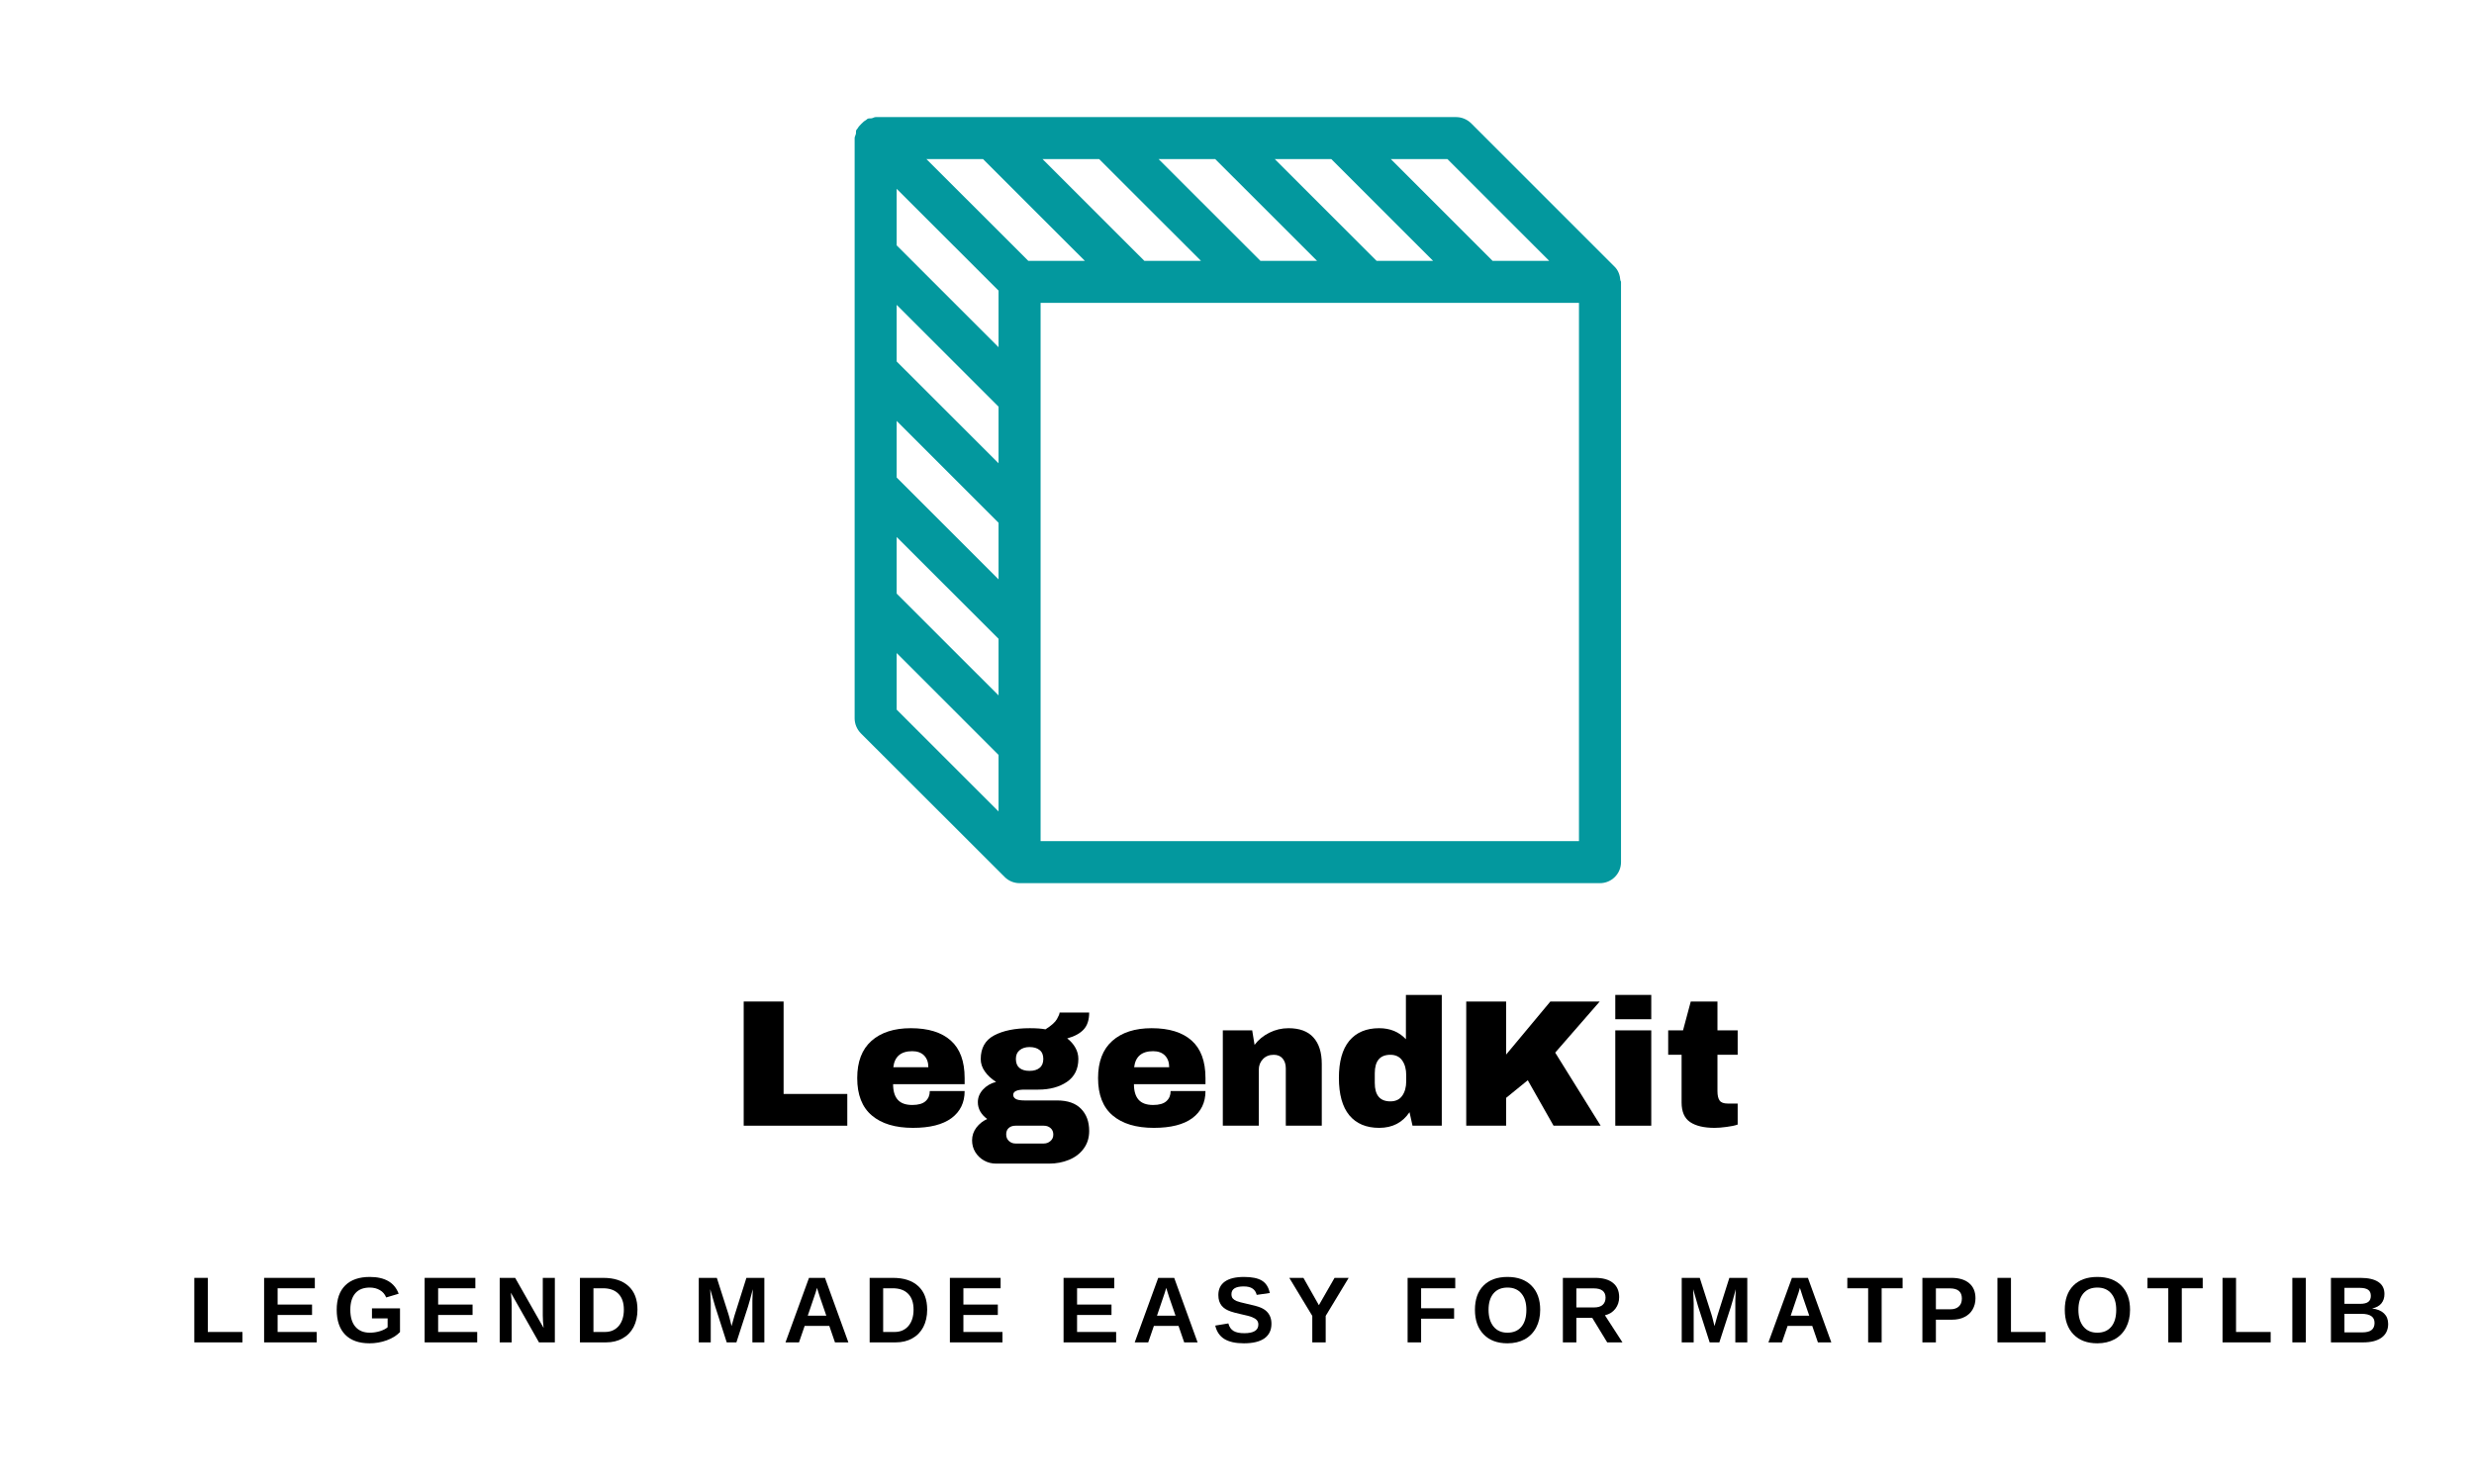 <svg xmlns="http://www.w3.org/2000/svg" xmlns:xlink="http://www.w3.org/1999/xlink" width="500" zoomAndPan="magnify" viewBox="0 0 375 225" height="300" preserveAspectRatio="xMidYMid meet" version="1.0"><defs><g/><clipPath id="id1"><path d="M 129.543 17.754 L 245.719 17.754 L 245.719 133.902 L 129.543 133.902 Z M 129.543 17.754 " clip-rule="nonzero"/></clipPath></defs><rect x="-37.5" width="450" fill="#ffffff" y="-22.5" height="270" fill-opacity="1"/><rect x="-37.5" width="450" fill="#ffffff" y="-22.5" height="270" fill-opacity="1"/><rect x="-37.5" width="450" fill="#ffffff" y="-22.5" height="270" fill-opacity="1"/><rect x="-37.5" width="450" fill="#ffffff" y="-22.5" height="270" fill-opacity="1"/><g clip-path="url(#id1)"><path fill="#03989e" d="M 239.336 127.527 L 157.73 127.527 L 157.73 45.922 L 239.336 45.922 Z M 226.242 39.551 L 210.82 24.125 L 219.402 24.125 L 234.824 39.551 Z M 208.66 39.551 L 193.227 24.125 L 201.797 24.125 L 217.223 39.551 Z M 191.055 39.551 L 175.621 24.125 L 184.203 24.125 L 199.637 39.551 Z M 173.461 39.551 L 158.027 24.125 L 166.609 24.125 L 182.043 39.551 Z M 155.867 39.551 L 153.609 37.289 L 140.426 24.125 L 149.008 24.125 L 164.441 39.551 Z M 151.355 44.062 L 151.355 52.641 L 135.914 37.199 L 135.914 28.629 Z M 135.914 81.418 L 151.355 96.852 L 151.355 105.434 L 135.914 90 Z M 151.355 79.258 L 151.355 87.84 L 135.914 72.398 L 135.914 63.816 Z M 135.914 54.805 L 135.914 46.223 L 151.355 61.656 L 151.355 70.238 Z M 135.914 107.594 L 135.914 99.012 L 151.355 114.457 L 151.355 123.027 Z M 244.777 40.48 L 222.984 18.684 C 222.371 18.094 221.562 17.754 220.723 17.754 L 132.734 17.754 C 132.512 17.754 132.344 17.895 132.133 17.934 C 131.922 17.977 131.711 17.914 131.512 18.004 C 131.422 18.043 131.371 18.145 131.281 18.195 C 130.992 18.344 130.781 18.555 130.551 18.785 C 130.332 19.004 130.133 19.215 129.98 19.484 C 129.934 19.586 129.832 19.625 129.793 19.727 C 129.711 19.914 129.773 20.117 129.73 20.316 C 129.684 20.535 129.543 20.715 129.543 20.934 L 129.543 108.914 C 129.543 109.754 129.883 110.566 130.473 111.176 L 152.289 132.969 C 152.898 133.582 153.719 133.902 154.539 133.902 L 242.516 133.902 C 244.277 133.902 245.707 132.469 245.707 130.719 L 245.707 42.742 C 245.707 42.641 245.617 42.582 245.609 42.492 C 245.547 41.75 245.316 41.031 244.777 40.48 " fill-opacity="1" fill-rule="nonzero"/></g><g fill="#000000" fill-opacity="1"><g transform="translate(110.696, 170.674)"><g><path d="M 2.031 -18.828 L 8.078 -18.828 L 8.078 -4.812 L 17.734 -4.812 L 17.734 0 L 2.031 0 Z M 2.031 -18.828 "/></g></g></g><g fill="#000000" fill-opacity="1"><g transform="translate(128.95, 170.674)"><g><path d="M 9.109 -14.781 C 11.754 -14.781 13.773 -14.156 15.172 -12.906 C 16.566 -11.664 17.266 -9.77 17.266 -7.219 L 17.266 -6.297 L 6.422 -6.297 C 6.422 -5.254 6.656 -4.469 7.125 -3.938 C 7.594 -3.406 8.328 -3.141 9.328 -3.141 C 10.242 -3.141 10.914 -3.332 11.344 -3.719 C 11.77 -4.102 11.984 -4.613 11.984 -5.25 L 17.266 -5.25 C 17.266 -3.5 16.598 -2.129 15.266 -1.141 C 13.93 -0.16 11.988 0.328 9.438 0.328 C 6.758 0.328 4.68 -0.297 3.203 -1.547 C 1.723 -2.797 0.984 -4.688 0.984 -7.219 C 0.984 -9.695 1.703 -11.578 3.141 -12.859 C 4.586 -14.141 6.578 -14.781 9.109 -14.781 Z M 9.328 -11.297 C 7.609 -11.297 6.648 -10.484 6.453 -8.859 L 11.766 -8.859 C 11.766 -9.609 11.551 -10.203 11.125 -10.641 C 10.695 -11.078 10.098 -11.297 9.328 -11.297 Z M 9.328 -11.297 "/></g></g></g><g fill="#000000" fill-opacity="1"><g transform="translate(147.203, 170.674)"><g><path d="M 17.891 -17.156 C 17.891 -16.039 17.609 -15.18 17.047 -14.578 C 16.492 -13.984 15.664 -13.535 14.562 -13.234 C 15.082 -12.836 15.492 -12.367 15.797 -11.828 C 16.098 -11.297 16.25 -10.727 16.25 -10.125 C 16.25 -8.594 15.672 -7.43 14.516 -6.641 C 13.359 -5.859 11.91 -5.469 10.172 -5.469 L 8.094 -5.469 C 6.945 -5.469 6.375 -5.203 6.375 -4.672 C 6.375 -4.422 6.5 -4.219 6.75 -4.062 C 7.008 -3.906 7.457 -3.828 8.094 -3.828 L 13.016 -3.828 C 14.629 -3.828 15.844 -3.406 16.656 -2.562 C 17.477 -1.727 17.891 -0.609 17.891 0.797 C 17.891 1.836 17.613 2.727 17.062 3.469 C 16.52 4.219 15.781 4.785 14.844 5.172 C 13.914 5.555 12.906 5.75 11.812 5.75 L 3.781 5.75 C 3.125 5.75 2.516 5.594 1.953 5.281 C 1.398 4.969 0.957 4.539 0.625 4 C 0.301 3.469 0.141 2.875 0.141 2.219 C 0.141 1.508 0.359 0.863 0.797 0.281 C 1.234 -0.289 1.781 -0.723 2.438 -1.016 C 2 -1.328 1.648 -1.703 1.391 -2.141 C 1.141 -2.578 1.016 -3.051 1.016 -3.562 C 1.016 -4.27 1.273 -4.91 1.797 -5.484 C 2.328 -6.055 2.988 -6.441 3.781 -6.641 C 3.062 -7.098 2.492 -7.625 2.078 -8.219 C 1.66 -8.812 1.453 -9.438 1.453 -10.094 C 1.453 -11.77 2.129 -12.969 3.484 -13.688 C 4.848 -14.414 6.648 -14.781 8.891 -14.781 C 9.879 -14.781 10.672 -14.723 11.266 -14.609 C 12.16 -15.172 12.738 -15.688 13 -16.156 C 13.27 -16.625 13.406 -16.957 13.406 -17.156 Z M 8.844 -11.922 C 8.238 -11.922 7.742 -11.766 7.359 -11.453 C 6.973 -11.148 6.781 -10.707 6.781 -10.125 C 6.781 -9.52 6.957 -9.066 7.312 -8.766 C 7.676 -8.461 8.188 -8.312 8.844 -8.312 C 9.5 -8.312 10.008 -8.461 10.375 -8.766 C 10.75 -9.066 10.938 -9.52 10.938 -10.125 C 10.938 -10.727 10.75 -11.176 10.375 -11.469 C 10.008 -11.77 9.5 -11.922 8.844 -11.922 Z M 6.734 0 C 6.305 0 5.961 0.113 5.703 0.344 C 5.441 0.57 5.312 0.895 5.312 1.312 C 5.312 1.727 5.445 2.062 5.719 2.312 C 5.988 2.57 6.328 2.703 6.734 2.703 L 11 2.703 C 11.395 2.703 11.734 2.578 12.016 2.328 C 12.305 2.086 12.453 1.758 12.453 1.344 C 12.453 0.926 12.312 0.598 12.031 0.359 C 11.758 0.117 11.414 0 11 0 Z M 6.734 0 "/></g></g></g><g fill="#000000" fill-opacity="1"><g transform="translate(165.456, 170.674)"><g><path d="M 9.109 -14.781 C 11.754 -14.781 13.773 -14.156 15.172 -12.906 C 16.566 -11.664 17.266 -9.77 17.266 -7.219 L 17.266 -6.297 L 6.422 -6.297 C 6.422 -5.254 6.656 -4.469 7.125 -3.938 C 7.594 -3.406 8.328 -3.141 9.328 -3.141 C 10.242 -3.141 10.914 -3.332 11.344 -3.719 C 11.77 -4.102 11.984 -4.613 11.984 -5.25 L 17.266 -5.25 C 17.266 -3.5 16.598 -2.129 15.266 -1.141 C 13.93 -0.16 11.988 0.328 9.438 0.328 C 6.758 0.328 4.68 -0.297 3.203 -1.547 C 1.723 -2.797 0.984 -4.688 0.984 -7.219 C 0.984 -9.695 1.703 -11.578 3.141 -12.859 C 4.586 -14.141 6.578 -14.781 9.109 -14.781 Z M 9.328 -11.297 C 7.609 -11.297 6.648 -10.484 6.453 -8.859 L 11.766 -8.859 C 11.766 -9.609 11.551 -10.203 11.125 -10.641 C 10.695 -11.078 10.098 -11.297 9.328 -11.297 Z M 9.328 -11.297 "/></g></g></g><g fill="#000000" fill-opacity="1"><g transform="translate(183.709, 170.674)"><g><path d="M 11.594 -14.781 C 13.281 -14.781 14.539 -14.312 15.375 -13.375 C 16.219 -12.445 16.641 -11.109 16.641 -9.359 L 16.641 0 L 11.188 0 L 11.188 -8.703 C 11.188 -9.316 11.023 -9.812 10.703 -10.188 C 10.391 -10.562 9.941 -10.75 9.359 -10.75 C 8.68 -10.75 8.133 -10.531 7.719 -10.094 C 7.301 -9.656 7.094 -9.117 7.094 -8.484 L 7.094 0 L 1.641 0 L 1.641 -14.453 L 6.094 -14.453 L 6.453 -12.25 C 7.023 -13.02 7.77 -13.633 8.688 -14.094 C 9.602 -14.551 10.57 -14.781 11.594 -14.781 Z M 11.594 -14.781 "/></g></g></g><g fill="#000000" fill-opacity="1"><g transform="translate(201.962, 170.674)"><g><path d="M 12.141 0 L 11.688 -2.047 C 10.625 -0.461 9.094 0.328 7.094 0.328 C 5.133 0.328 3.625 -0.305 2.562 -1.578 C 1.508 -2.859 0.984 -4.75 0.984 -7.25 C 0.984 -9.727 1.508 -11.602 2.562 -12.875 C 3.625 -14.145 5.133 -14.781 7.094 -14.781 C 8.75 -14.781 10.098 -14.223 11.141 -13.109 L 11.141 -19.828 L 16.578 -19.828 L 16.578 0 Z M 8.781 -10.75 C 7.207 -10.75 6.422 -9.812 6.422 -7.938 L 6.422 -6.484 C 6.422 -4.617 7.207 -3.688 8.781 -3.688 C 9.582 -3.688 10.18 -3.969 10.578 -4.531 C 10.984 -5.102 11.188 -5.844 11.188 -6.75 L 11.188 -7.656 C 11.188 -8.57 10.984 -9.316 10.578 -9.891 C 10.18 -10.461 9.582 -10.75 8.781 -10.75 Z M 8.781 -10.75 "/></g></g></g><g fill="#000000" fill-opacity="1"><g transform="translate(220.215, 170.674)"><g><path d="M 14.781 -18.828 L 22.266 -18.828 L 15.516 -11.078 L 22.406 0 L 15.266 0 L 11.359 -6.891 L 8.078 -4.219 L 8.078 0 L 2.031 0 L 2.031 -18.828 L 8.078 -18.828 L 8.078 -10.781 Z M 14.781 -18.828 "/></g></g></g><g fill="#000000" fill-opacity="1"><g transform="translate(243.011, 170.674)"><g><path d="M 1.828 -16.141 L 1.828 -19.828 L 7.281 -19.828 L 7.281 -16.141 Z M 1.828 0 L 1.828 -14.453 L 7.281 -14.453 L 7.281 0 Z M 1.828 0 "/></g></g></g><g fill="#000000" fill-opacity="1"><g transform="translate(252.124, 170.674)"><g><path d="M 11.266 -14.453 L 11.266 -10.75 L 8.203 -10.75 L 8.203 -5.25 C 8.203 -4.594 8.312 -4.113 8.531 -3.812 C 8.75 -3.508 9.148 -3.359 9.734 -3.359 L 11.266 -3.359 L 11.266 -0.172 C 10.828 -0.016 10.258 0.102 9.562 0.188 C 8.875 0.281 8.273 0.328 7.766 0.328 C 6.16 0.328 4.926 0.035 4.062 -0.547 C 3.195 -1.129 2.766 -2.125 2.766 -3.531 L 2.766 -10.75 L 0.734 -10.75 L 0.734 -14.453 L 2.984 -14.453 L 4.156 -18.828 L 8.203 -18.828 L 8.203 -14.453 Z M 11.266 -14.453 "/></g></g></g><g fill="#000000" fill-opacity="1"><g transform="translate(12.39, 203.528)"><g/></g></g><g fill="#000000" fill-opacity="1"><g transform="translate(28.499, 203.528)"><g><path d="M 0.953 0 L 0.953 -9.781 L 3 -9.781 L 3 -1.578 L 8.25 -1.578 L 8.25 0 Z M 0.953 0 "/></g></g></g><g fill="#000000" fill-opacity="1"><g transform="translate(39.08, 203.528)"><g><path d="M 0.953 0 L 0.953 -9.781 L 8.641 -9.781 L 8.641 -8.203 L 3 -8.203 L 3 -5.734 L 8.219 -5.734 L 8.219 -4.156 L 3 -4.156 L 3 -1.578 L 8.922 -1.578 L 8.922 0 Z M 0.953 0 "/></g></g></g><g fill="#000000" fill-opacity="1"><g transform="translate(50.459, 203.528)"><g><path d="M 5.594 -1.469 C 6.125 -1.469 6.641 -1.547 7.141 -1.703 C 7.641 -1.859 8.023 -2.055 8.297 -2.297 L 8.297 -3.641 L 5.922 -3.641 L 5.922 -5.156 L 10.172 -5.156 L 10.172 -1.562 C 9.66 -1.031 8.988 -0.613 8.156 -0.312 C 7.32 -0.008 6.453 0.141 5.547 0.141 C 3.953 0.141 2.723 -0.297 1.859 -1.172 C 1.004 -2.055 0.578 -3.312 0.578 -4.938 C 0.578 -6.551 1.008 -7.785 1.875 -8.641 C 2.738 -9.492 3.977 -9.922 5.594 -9.922 C 7.883 -9.922 9.344 -9.07 9.969 -7.375 L 8.078 -6.812 C 7.879 -7.301 7.562 -7.672 7.125 -7.922 C 6.688 -8.18 6.176 -8.312 5.594 -8.312 C 4.625 -8.312 3.891 -8.02 3.391 -7.438 C 2.891 -6.852 2.641 -6.02 2.641 -4.938 C 2.641 -3.832 2.895 -2.977 3.406 -2.375 C 3.926 -1.77 4.656 -1.469 5.594 -1.469 Z M 5.594 -1.469 "/></g></g></g><g fill="#000000" fill-opacity="1"><g transform="translate(63.412, 203.528)"><g><path d="M 0.953 0 L 0.953 -9.781 L 8.641 -9.781 L 8.641 -8.203 L 3 -8.203 L 3 -5.734 L 8.219 -5.734 L 8.219 -4.156 L 3 -4.156 L 3 -1.578 L 8.922 -1.578 L 8.922 0 Z M 0.953 0 "/></g></g></g><g fill="#000000" fill-opacity="1"><g transform="translate(74.79, 203.528)"><g><path d="M 6.906 0 L 2.641 -7.531 C 2.723 -6.801 2.766 -6.211 2.766 -5.766 L 2.766 0 L 0.953 0 L 0.953 -9.781 L 3.297 -9.781 L 7.609 -2.188 C 7.523 -2.883 7.484 -3.52 7.484 -4.094 L 7.484 -9.781 L 9.312 -9.781 L 9.312 0 Z M 6.906 0 "/></g></g></g><g fill="#000000" fill-opacity="1"><g transform="translate(86.953, 203.528)"><g><path d="M 9.672 -4.969 C 9.672 -3.957 9.473 -3.07 9.078 -2.312 C 8.68 -1.562 8.117 -0.988 7.391 -0.594 C 6.672 -0.195 5.844 0 4.906 0 L 0.953 0 L 0.953 -9.781 L 4.484 -9.781 C 6.141 -9.781 7.414 -9.363 8.312 -8.531 C 9.219 -7.707 9.672 -6.52 9.672 -4.969 Z M 7.609 -4.969 C 7.609 -6.02 7.332 -6.82 6.781 -7.375 C 6.238 -7.926 5.461 -8.203 4.453 -8.203 L 3 -8.203 L 3 -1.578 L 4.734 -1.578 C 5.609 -1.578 6.305 -1.879 6.828 -2.484 C 7.348 -3.098 7.609 -3.926 7.609 -4.969 Z M 7.609 -4.969 "/></g></g></g><g fill="#000000" fill-opacity="1"><g transform="translate(99.115, 203.528)"><g/></g></g><g fill="#000000" fill-opacity="1"><g transform="translate(104.966, 203.528)"><g><path d="M 9.078 0 L 9.078 -5.922 C 9.078 -6.055 9.078 -6.191 9.078 -6.328 C 9.078 -6.461 9.098 -7.039 9.141 -8.062 C 8.816 -6.812 8.578 -5.941 8.422 -5.453 L 6.656 0 L 5.188 0 L 3.438 -5.453 L 2.688 -8.062 C 2.738 -6.988 2.766 -6.273 2.766 -5.922 L 2.766 0 L 0.953 0 L 0.953 -9.781 L 3.688 -9.781 L 5.438 -4.312 L 5.594 -3.781 L 5.922 -2.469 L 6.359 -4.047 L 8.172 -9.781 L 10.891 -9.781 L 10.891 0 Z M 9.078 0 "/></g></g></g><g fill="#000000" fill-opacity="1"><g transform="translate(118.703, 203.528)"><g><path d="M 7.859 0 L 7 -2.5 L 3.266 -2.5 L 2.406 0 L 0.359 0 L 3.922 -9.781 L 6.344 -9.781 L 9.891 0 Z M 5.125 -8.281 L 5.094 -8.125 C 5.039 -7.957 4.984 -7.766 4.922 -7.547 C 4.859 -7.336 4.461 -6.172 3.734 -4.047 L 6.547 -4.047 L 5.578 -6.859 L 5.281 -7.797 Z M 5.125 -8.281 "/></g></g></g><g fill="#000000" fill-opacity="1"><g transform="translate(130.866, 203.528)"><g><path d="M 9.672 -4.969 C 9.672 -3.957 9.473 -3.07 9.078 -2.312 C 8.68 -1.562 8.117 -0.988 7.391 -0.594 C 6.672 -0.195 5.844 0 4.906 0 L 0.953 0 L 0.953 -9.781 L 4.484 -9.781 C 6.141 -9.781 7.414 -9.363 8.312 -8.531 C 9.219 -7.707 9.672 -6.52 9.672 -4.969 Z M 7.609 -4.969 C 7.609 -6.02 7.332 -6.82 6.781 -7.375 C 6.238 -7.926 5.461 -8.203 4.453 -8.203 L 3 -8.203 L 3 -1.578 L 4.734 -1.578 C 5.609 -1.578 6.305 -1.879 6.828 -2.484 C 7.348 -3.098 7.609 -3.926 7.609 -4.969 Z M 7.609 -4.969 "/></g></g></g><g fill="#000000" fill-opacity="1"><g transform="translate(143.028, 203.528)"><g><path d="M 0.953 0 L 0.953 -9.781 L 8.641 -9.781 L 8.641 -8.203 L 3 -8.203 L 3 -5.734 L 8.219 -5.734 L 8.219 -4.156 L 3 -4.156 L 3 -1.578 L 8.922 -1.578 L 8.922 0 Z M 0.953 0 "/></g></g></g><g fill="#000000" fill-opacity="1"><g transform="translate(154.407, 203.528)"><g/></g></g><g fill="#000000" fill-opacity="1"><g transform="translate(160.258, 203.528)"><g><path d="M 0.953 0 L 0.953 -9.781 L 8.641 -9.781 L 8.641 -8.203 L 3 -8.203 L 3 -5.734 L 8.219 -5.734 L 8.219 -4.156 L 3 -4.156 L 3 -1.578 L 8.922 -1.578 L 8.922 0 Z M 0.953 0 "/></g></g></g><g fill="#000000" fill-opacity="1"><g transform="translate(171.637, 203.528)"><g><path d="M 7.859 0 L 7 -2.5 L 3.266 -2.5 L 2.406 0 L 0.359 0 L 3.922 -9.781 L 6.344 -9.781 L 9.891 0 Z M 5.125 -8.281 L 5.094 -8.125 C 5.039 -7.957 4.984 -7.766 4.922 -7.547 C 4.859 -7.336 4.461 -6.172 3.734 -4.047 L 6.547 -4.047 L 5.578 -6.859 L 5.281 -7.797 Z M 5.125 -8.281 "/></g></g></g><g fill="#000000" fill-opacity="1"><g transform="translate(183.799, 203.528)"><g><path d="M 8.922 -2.812 C 8.922 -1.852 8.566 -1.117 7.859 -0.609 C 7.148 -0.109 6.109 0.141 4.734 0.141 C 3.484 0.141 2.5 -0.078 1.781 -0.516 C 1.07 -0.961 0.613 -1.641 0.406 -2.547 L 2.391 -2.875 C 2.523 -2.352 2.785 -1.973 3.172 -1.734 C 3.555 -1.504 4.098 -1.391 4.797 -1.391 C 6.223 -1.391 6.938 -1.828 6.938 -2.703 C 6.938 -2.984 6.852 -3.211 6.688 -3.391 C 6.52 -3.566 6.285 -3.711 5.984 -3.828 C 5.691 -3.953 5.125 -4.102 4.281 -4.281 C 3.551 -4.445 3.039 -4.582 2.75 -4.688 C 2.457 -4.789 2.195 -4.91 1.969 -5.047 C 1.738 -5.191 1.539 -5.363 1.375 -5.562 C 1.219 -5.758 1.094 -5.992 1 -6.266 C 0.914 -6.535 0.875 -6.844 0.875 -7.188 C 0.875 -8.07 1.203 -8.75 1.859 -9.219 C 2.523 -9.688 3.492 -9.922 4.766 -9.922 C 5.973 -9.922 6.879 -9.734 7.484 -9.359 C 8.098 -8.984 8.492 -8.359 8.672 -7.484 L 6.688 -7.203 C 6.582 -7.629 6.375 -7.945 6.062 -8.156 C 5.75 -8.375 5.301 -8.484 4.719 -8.484 C 3.477 -8.484 2.859 -8.094 2.859 -7.312 C 2.859 -7.051 2.922 -6.836 3.047 -6.672 C 3.18 -6.516 3.379 -6.379 3.641 -6.266 C 3.898 -6.16 4.426 -6.02 5.219 -5.844 C 6.156 -5.645 6.828 -5.461 7.234 -5.297 C 7.641 -5.129 7.957 -4.93 8.188 -4.703 C 8.426 -4.473 8.609 -4.203 8.734 -3.891 C 8.859 -3.586 8.922 -3.227 8.922 -2.812 Z M 8.922 -2.812 "/></g></g></g><g fill="#000000" fill-opacity="1"><g transform="translate(195.178, 203.528)"><g><path d="M 5.766 -4.016 L 5.766 0 L 3.734 0 L 3.734 -4.016 L 0.25 -9.781 L 2.391 -9.781 L 4.734 -5.641 L 7.109 -9.781 L 9.25 -9.781 Z M 5.766 -4.016 "/></g></g></g><g fill="#000000" fill-opacity="1"><g transform="translate(206.557, 203.528)"><g/></g></g><g fill="#000000" fill-opacity="1"><g transform="translate(212.408, 203.528)"><g><path d="M 3 -8.203 L 3 -5.172 L 8 -5.172 L 8 -3.594 L 3 -3.594 L 3 0 L 0.953 0 L 0.953 -9.781 L 8.172 -9.781 L 8.172 -8.203 Z M 3 -8.203 "/></g></g></g><g fill="#000000" fill-opacity="1"><g transform="translate(222.989, 203.528)"><g><path d="M 10.469 -4.938 C 10.469 -3.914 10.266 -3.02 9.859 -2.25 C 9.453 -1.477 8.875 -0.883 8.125 -0.469 C 7.375 -0.062 6.5 0.141 5.5 0.141 C 3.969 0.141 2.766 -0.312 1.891 -1.219 C 1.016 -2.125 0.578 -3.363 0.578 -4.938 C 0.578 -6.508 1.008 -7.734 1.875 -8.609 C 2.75 -9.484 3.961 -9.922 5.516 -9.922 C 7.066 -9.922 8.281 -9.477 9.156 -8.594 C 10.031 -7.707 10.469 -6.488 10.469 -4.938 Z M 8.375 -4.938 C 8.375 -5.988 8.125 -6.812 7.625 -7.406 C 7.125 -8.008 6.422 -8.312 5.516 -8.312 C 4.598 -8.312 3.891 -8.016 3.391 -7.422 C 2.891 -6.828 2.641 -6 2.641 -4.938 C 2.641 -3.863 2.895 -3.016 3.406 -2.391 C 3.914 -1.773 4.613 -1.469 5.5 -1.469 C 6.414 -1.469 7.125 -1.77 7.625 -2.375 C 8.125 -2.977 8.375 -3.832 8.375 -4.938 Z M 8.375 -4.938 "/></g></g></g><g fill="#000000" fill-opacity="1"><g transform="translate(235.942, 203.528)"><g><path d="M 7.672 0 L 5.406 -3.719 L 3 -3.719 L 3 0 L 0.953 0 L 0.953 -9.781 L 5.844 -9.781 C 7.008 -9.781 7.906 -9.531 8.531 -9.031 C 9.164 -8.531 9.484 -7.805 9.484 -6.859 C 9.484 -6.18 9.289 -5.594 8.906 -5.094 C 8.52 -4.594 7.992 -4.266 7.328 -4.109 L 9.984 0 Z M 7.422 -6.781 C 7.422 -7.719 6.82 -8.188 5.625 -8.188 L 3 -8.188 L 3 -5.297 L 5.672 -5.297 C 6.254 -5.297 6.691 -5.426 6.984 -5.688 C 7.273 -5.945 7.422 -6.312 7.422 -6.781 Z M 7.422 -6.781 "/></g></g></g><g fill="#000000" fill-opacity="1"><g transform="translate(248.105, 203.528)"><g/></g></g><g fill="#000000" fill-opacity="1"><g transform="translate(253.956, 203.528)"><g><path d="M 9.078 0 L 9.078 -5.922 C 9.078 -6.055 9.078 -6.191 9.078 -6.328 C 9.078 -6.461 9.098 -7.039 9.141 -8.062 C 8.816 -6.812 8.578 -5.941 8.422 -5.453 L 6.656 0 L 5.188 0 L 3.438 -5.453 L 2.688 -8.062 C 2.738 -6.988 2.766 -6.273 2.766 -5.922 L 2.766 0 L 0.953 0 L 0.953 -9.781 L 3.688 -9.781 L 5.438 -4.312 L 5.594 -3.781 L 5.922 -2.469 L 6.359 -4.047 L 8.172 -9.781 L 10.891 -9.781 L 10.891 0 Z M 9.078 0 "/></g></g></g><g fill="#000000" fill-opacity="1"><g transform="translate(267.693, 203.528)"><g><path d="M 7.859 0 L 7 -2.5 L 3.266 -2.5 L 2.406 0 L 0.359 0 L 3.922 -9.781 L 6.344 -9.781 L 9.891 0 Z M 5.125 -8.281 L 5.094 -8.125 C 5.039 -7.957 4.984 -7.766 4.922 -7.547 C 4.859 -7.336 4.461 -6.172 3.734 -4.047 L 6.547 -4.047 L 5.578 -6.859 L 5.281 -7.797 Z M 5.125 -8.281 "/></g></g></g><g fill="#000000" fill-opacity="1"><g transform="translate(279.855, 203.528)"><g><path d="M 5.359 -8.203 L 5.359 0 L 3.312 0 L 3.312 -8.203 L 0.156 -8.203 L 0.156 -9.781 L 8.531 -9.781 L 8.531 -8.203 Z M 5.359 -8.203 "/></g></g></g><g fill="#000000" fill-opacity="1"><g transform="translate(290.436, 203.528)"><g><path d="M 9 -6.688 C 9 -6.051 8.852 -5.484 8.562 -4.984 C 8.281 -4.492 7.867 -4.113 7.328 -3.844 C 6.797 -3.57 6.16 -3.438 5.422 -3.438 L 3 -3.438 L 3 0 L 0.953 0 L 0.953 -9.781 L 5.344 -9.781 C 6.52 -9.781 7.422 -9.508 8.047 -8.969 C 8.68 -8.438 9 -7.676 9 -6.688 Z M 6.938 -6.656 C 6.938 -7.676 6.328 -8.188 5.109 -8.188 L 3 -8.188 L 3 -5.016 L 5.172 -5.016 C 5.734 -5.016 6.164 -5.156 6.469 -5.438 C 6.781 -5.719 6.938 -6.125 6.938 -6.656 Z M 6.938 -6.656 "/></g></g></g><g fill="#000000" fill-opacity="1"><g transform="translate(301.815, 203.528)"><g><path d="M 0.953 0 L 0.953 -9.781 L 3 -9.781 L 3 -1.578 L 8.25 -1.578 L 8.25 0 Z M 0.953 0 "/></g></g></g><g fill="#000000" fill-opacity="1"><g transform="translate(312.396, 203.528)"><g><path d="M 10.469 -4.938 C 10.469 -3.914 10.266 -3.02 9.859 -2.25 C 9.453 -1.477 8.875 -0.883 8.125 -0.469 C 7.375 -0.062 6.5 0.141 5.5 0.141 C 3.969 0.141 2.766 -0.312 1.891 -1.219 C 1.016 -2.125 0.578 -3.363 0.578 -4.938 C 0.578 -6.508 1.008 -7.734 1.875 -8.609 C 2.75 -9.484 3.961 -9.922 5.516 -9.922 C 7.066 -9.922 8.281 -9.477 9.156 -8.594 C 10.031 -7.707 10.469 -6.488 10.469 -4.938 Z M 8.375 -4.938 C 8.375 -5.988 8.125 -6.812 7.625 -7.406 C 7.125 -8.008 6.422 -8.312 5.516 -8.312 C 4.598 -8.312 3.891 -8.016 3.391 -7.422 C 2.891 -6.828 2.641 -6 2.641 -4.938 C 2.641 -3.863 2.895 -3.016 3.406 -2.391 C 3.914 -1.773 4.613 -1.469 5.5 -1.469 C 6.414 -1.469 7.125 -1.77 7.625 -2.375 C 8.125 -2.977 8.375 -3.832 8.375 -4.938 Z M 8.375 -4.938 "/></g></g></g><g fill="#000000" fill-opacity="1"><g transform="translate(325.349, 203.528)"><g><path d="M 5.359 -8.203 L 5.359 0 L 3.312 0 L 3.312 -8.203 L 0.156 -8.203 L 0.156 -9.781 L 8.531 -9.781 L 8.531 -8.203 Z M 5.359 -8.203 "/></g></g></g><g fill="#000000" fill-opacity="1"><g transform="translate(335.93, 203.528)"><g><path d="M 0.953 0 L 0.953 -9.781 L 3 -9.781 L 3 -1.578 L 8.25 -1.578 L 8.25 0 Z M 0.953 0 "/></g></g></g><g fill="#000000" fill-opacity="1"><g transform="translate(346.511, 203.528)"><g><path d="M 0.953 0 L 0.953 -9.781 L 3 -9.781 L 3 0 Z M 0.953 0 "/></g></g></g><g fill="#000000" fill-opacity="1"><g transform="translate(352.363, 203.528)"><g><path d="M 9.625 -2.797 C 9.625 -1.898 9.289 -1.207 8.625 -0.719 C 7.957 -0.238 7.031 0 5.844 0 L 0.953 0 L 0.953 -9.781 L 5.422 -9.781 C 6.617 -9.781 7.523 -9.57 8.141 -9.156 C 8.754 -8.75 9.062 -8.141 9.062 -7.328 C 9.062 -6.766 8.906 -6.289 8.594 -5.906 C 8.289 -5.531 7.82 -5.273 7.188 -5.141 C 7.977 -5.047 8.582 -4.797 9 -4.391 C 9.414 -3.992 9.625 -3.461 9.625 -2.797 Z M 7 -7.047 C 7 -7.484 6.859 -7.797 6.578 -7.984 C 6.297 -8.172 5.879 -8.266 5.328 -8.266 L 3 -8.266 L 3 -5.844 L 5.344 -5.844 C 5.926 -5.844 6.348 -5.941 6.609 -6.141 C 6.867 -6.336 7 -6.641 7 -7.047 Z M 7.562 -2.953 C 7.562 -3.867 6.906 -4.328 5.594 -4.328 L 3 -4.328 L 3 -1.516 L 5.672 -1.516 C 6.328 -1.516 6.805 -1.633 7.109 -1.875 C 7.41 -2.113 7.562 -2.473 7.562 -2.953 Z M 7.562 -2.953 "/></g></g></g></svg>